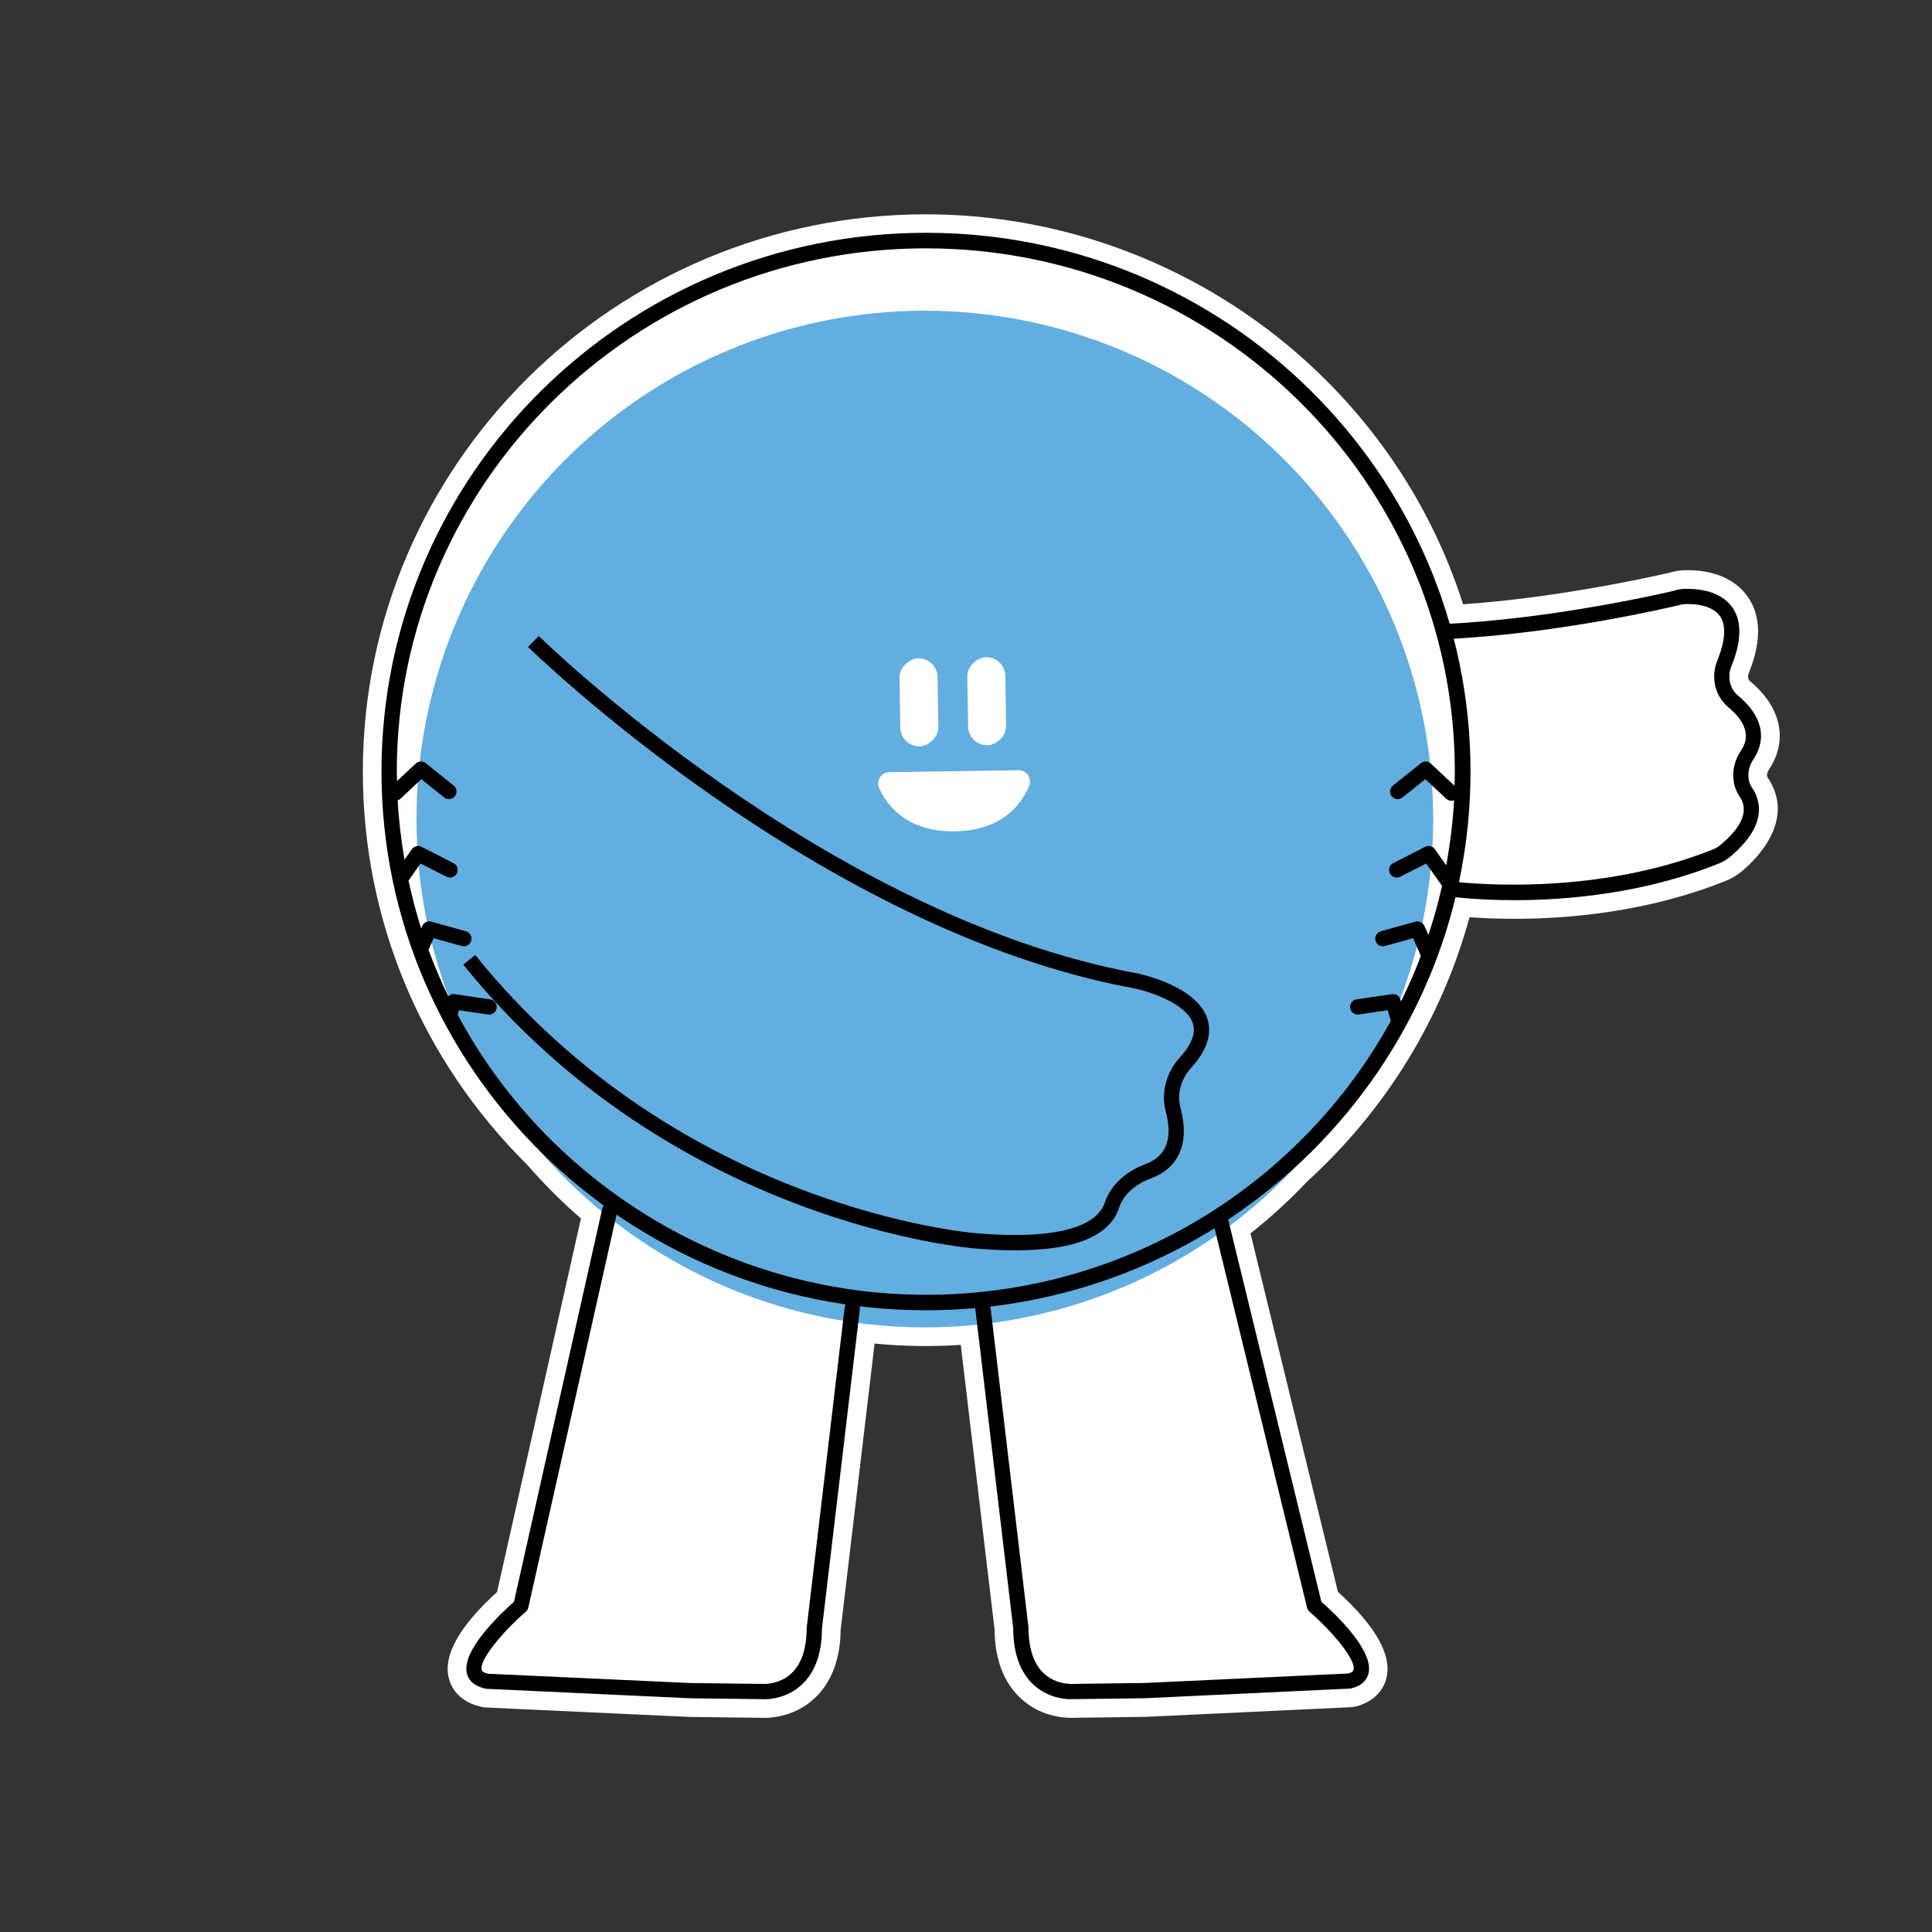 <?xml version="1.0" encoding="UTF-8"?>
<svg id="Layer_2" xmlns="http://www.w3.org/2000/svg" viewBox="0 0 311.81 311.81">
  <rect x="0" y="0" width="311.81" height="311.81" fill="#333333" stroke="none"/>
  <defs>
    <style>
      .cls-1 {
        fill: none;
      }

      .cls-2 {
        fill: #62aee0;
      }

      .cls-3 {
        fill: #fff;
      }
    </style>
  </defs>
  <g id="Layer_1-2" data-name="Layer_1">
    <path class="cls-3" d="M285.47,124.24c3.17-4.75,2.03-10.1-3.05-14.32-.31-.26-.39-.79-.18-1.29,2.05-5.07,2-9.21-.16-12.31-2.02-2.89-5.61-4.42-10.27-4.29-.32.01-.62.04-.93.08-.52.07-1.05.19-1.54.34-1.21.28-17.25,3.99-33.21,5.07-11.85-37.18-47.15-62.93-86.69-62.93-50.11,0-90.88,40.35-90.88,89.95,0,23.97,9.44,46.53,26.6,63.53,2.7,3.1,5.59,5.98,8.6,8.58l-13.54,60.29c-6.11,5.56-8.73,10.24-7.78,13.93.35,1.39,1.53,3.83,5.42,4.64l.23.05,33.19,1.54,11.55.14c.84.05,5.06.13,8.58-3.1,2.75-2.53,4.22-6.35,4.26-11.06l5.48-46.24c4.77.46,9.33.52,13.91.21l5.45,45.9c.05,4.86,1.48,8.63,4.27,11.19,3.05,2.81,6.65,3.11,8.06,3.11.17,0,.32,0,.45-.01l11.56-.15,33.21-1.56.49-.06c2.7-.58,4.6-2.27,5.2-4.61.94-3.69-1.69-8.38-7.82-13.95l-14.11-57.85c3.21-2.53,6.29-5.35,9.18-8.4,12.7-11.59,21.71-26.28,26.17-42.63,1.84.14,4.31.26,7.24.26,8.62,0,21.53-1.06,34.14-6.14.92-.37,1.77-.87,2.51-1.48,2.19-1.81,8.96-8.25,4.2-15.22-.1-.14-.14-.66.21-1.19Z"/>
    <g>
      <circle class="cls-2" cx="149.26" cy="132.19" r="82.04"/>
      <path d="M168.27,201.61c6.96-.63,11.1-2.87,12.35-6.71.67-2.04,2.52-3.75,5.09-4.7,4.62-1.71,6.33-5.77,4.81-11.41-.59-2.18.06-4.63,1.68-6.41,2.57-2.81,3.46-5.49,2.66-7.97-1.73-5.31-10.91-7.23-11.3-7.31-50.22-9.16-96.15-54-96.61-54.45l-1.73,1.75c.46.46,46.92,45.82,97.88,55.12,2.24.46,8.35,2.37,9.42,5.65.51,1.57-.21,3.43-2.13,5.54-2.19,2.39-3.05,5.73-2.24,8.71,1.17,4.37.07,7.21-3.28,8.46-3.28,1.22-5.68,3.5-6.58,6.25-.8,2.42-4.54,6.28-20.76,4.9-.49-.04-47.73-3.82-80.84-44.9l-1.92,1.55c33.81,41.94,82.09,45.78,82.57,45.81,4.2.36,7.85.4,10.94.11Z"/>
      <path d="M149.45,37.57c-48.45,0-87.88,39.01-87.88,86.95s39.42,86.95,87.88,86.95,87.88-39.01,87.88-86.95-39.42-86.95-87.88-86.95ZM224.63,128.51c.43.53,1.21.62,1.73.19l3.68-2.95,3.37,3.16c.24.22.54.33.84.33.14,0,.29-.04.43-.09-.2,3.57-.64,7.07-1.27,10.51l-1.83-2.6c-.35-.5-1.02-.67-1.57-.39l-5.15,2.63c-.61.31-.85,1.05-.54,1.66.31.61,1.05.85,1.66.54l4.2-2.14,2.56,3.62c-.61,2.69-1.34,5.32-2.21,7.91l-.64-1.45c-.25-.56-.87-.85-1.46-.69l-5.57,1.55c-.66.18-1.04.86-.86,1.52.18.65.85,1.04,1.52.86l4.54-1.26,1.26,2.87c-.96,2.5-2.03,4.95-3.21,7.34l-.09-.31c-.18-.59-.72-.97-1.36-.87l-5.72.84c-.67.1-1.14.73-1.04,1.4.1.67.71,1.14,1.4,1.04l4.66-.69.51,1.73c-14.48,26.31-42.69,44.2-75.04,44.2s-61.25-18.35-75.56-45.2l.22-.73,4.66.69c.7.1,1.3-.37,1.4-1.04.1-.67-.37-1.3-1.04-1.4l-5.72-.84c-.41-.07-.78.09-1.04.36-1.18-2.44-2.24-4.94-3.19-7.51l.83-1.88,4.54,1.26c.67.19,1.34-.2,1.52-.86.18-.65-.2-1.33-.86-1.52l-5.57-1.55c-.59-.18-1.21.13-1.46.69l-.18.41c-.81-2.53-1.49-5.11-2.05-7.73l1.94-2.76,4.2,2.14c.6.31,1.35.07,1.66-.54.31-.61.07-1.35-.54-1.66l-5.15-2.63c-.55-.28-1.22-.11-1.57.39l-1.19,1.68c-.54-3.14-.92-6.33-1.1-9.57.16-.05.32-.13.45-.26l3.37-3.16,3.68,2.95c.53.42,1.31.34,1.73-.19.42-.53.34-1.31-.19-1.73l-4.51-3.61c-.48-.38-1.17-.35-1.61.06l-3.02,2.83c0-.51-.04-1.02-.04-1.53,0-46.57,38.3-84.45,85.38-84.45s85.38,37.88,85.38,84.45c0,.76-.04,1.52-.06,2.28l-3.81-3.57c-.45-.42-1.13-.45-1.61-.06l-4.51,3.61c-.53.43-.62,1.2-.19,1.73Z"/>
      <path d="M123.33,274.24c-.21,0-.34,0-.37-.01l-11.53-.14-32.95-1.53c-2.22-.46-2.9-1.58-3.12-2.45-.93-3.64,5.21-9.49,7.59-11.59l14.25-63.45c.15-.66.8-1.07,1.47-.93.66.15,1.08.81.93,1.47l-14.34,63.85c-.06.26-.2.49-.4.66-3.77,3.26-7.53,7.81-7.13,9.38.07.28.43.49,1.05.63l32.7,1.5,11.57.14c.11,0,2.68.16,4.66-1.68,1.63-1.52,2.47-3.99,2.48-7.35l6.13-51.72c.08-.68.72-1.18,1.37-1.08.68.08,1.16.69,1.08,1.37l-6.12,51.58c0,3.94-1.11,7.03-3.29,9.04-2.3,2.11-5.07,2.32-6.05,2.32Z"/>
      <path d="M172.84,274.24c-.93,0-3.71-.2-6.02-2.32-2.18-2.01-3.29-5.09-3.3-9.18l-6.12-51.55c-.08-.67.4-1.29,1.08-1.37.68-.1,1.29.4,1.37,1.08l6.13,51.69c.02,3.49.85,5.97,2.49,7.49,1.98,1.84,4.56,1.7,4.59,1.69l11.69-.15,32.86-1.53c.43-.11.78-.32.85-.6.4-1.57-3.36-6.12-7.12-9.38-.19-.17-.33-.39-.39-.64l-15.1-61.95c-.16-.66.24-1.33.91-1.49.66-.16,1.33.25,1.49.91l15.01,61.57c2.37,2.09,8.53,7.94,7.6,11.59-.22.87-.91,1.99-2.93,2.42l-33.11,1.56-11.66.15s-.12,0-.31,0Z"/>
      <path d="M233.55,103.13c18.24-.84,37.21-5.4,37.37-5.45.07-.02.33-.11.69-.16.13-.02.26-.03.4-.03,1.26-.04,4.28.08,5.59,1.96,1.02,1.46.87,3.93-.43,7.14-1.1,2.73-.39,5.76,1.77,7.55,4.32,3.58,2.57,6.21,1.99,7.08-1.53,2.29-1.6,5.23-.18,7.31,1.54,2.25.47,4.91-3.17,7.91-.31.25-.67.47-1.08.63-20.14,8.1-41.94,5.21-42.16,5.18-.63-.1-1.3.37-1.39,1.05-.09.67.38,1.3,1.05,1.39.38.05,4.37.59,10.4.59,8.45,0,20.9-1.04,33.02-5.92.64-.26,1.22-.6,1.72-1.01,6.28-5.19,4.97-9.25,3.63-11.21-.86-1.26-.78-3.09.19-4.55,2.3-3.45,1.42-7.12-2.47-10.34-1.33-1.1-1.75-3-1.05-4.73,1.65-4.07,1.7-7.26.16-9.47-1.93-2.76-5.66-3.06-7.69-3.01-.23,0-.44.03-.65.05-.6.08-1.04.23-1.13.26-.17.05-19.47,4.63-37.41,5.37"/>
      <g>
        <path class="cls-3" d="M166.1,126.84c.51-1.22-.4-2.55-1.72-2.53l-10.35.16h-.15s-10.35.16-10.35.16c-1.32.02-2.18,1.38-1.64,2.58,1.29,2.84,4.5,7.03,12.14,6.97h0s.05,0,.08,0c.03,0,.05,0,.08,0h0c7.64-.18,10.71-4.47,11.92-7.35Z"/>
        <rect class="cls-3" x="141.21" y="110.29" width="14.21" height="6.14" rx="3.07" ry="3.07" transform="translate(37.24 263.39) rotate(-90.88)"/>
        <rect class="cls-3" x="152.16" y="110.12" width="14.21" height="6.14" rx="3.07" ry="3.07" transform="translate(48.52 274.16) rotate(-90.88)"/>
      </g>
    </g>
    <rect class="cls-1" width="311.81" height="311.81"/>
  </g>
</svg>